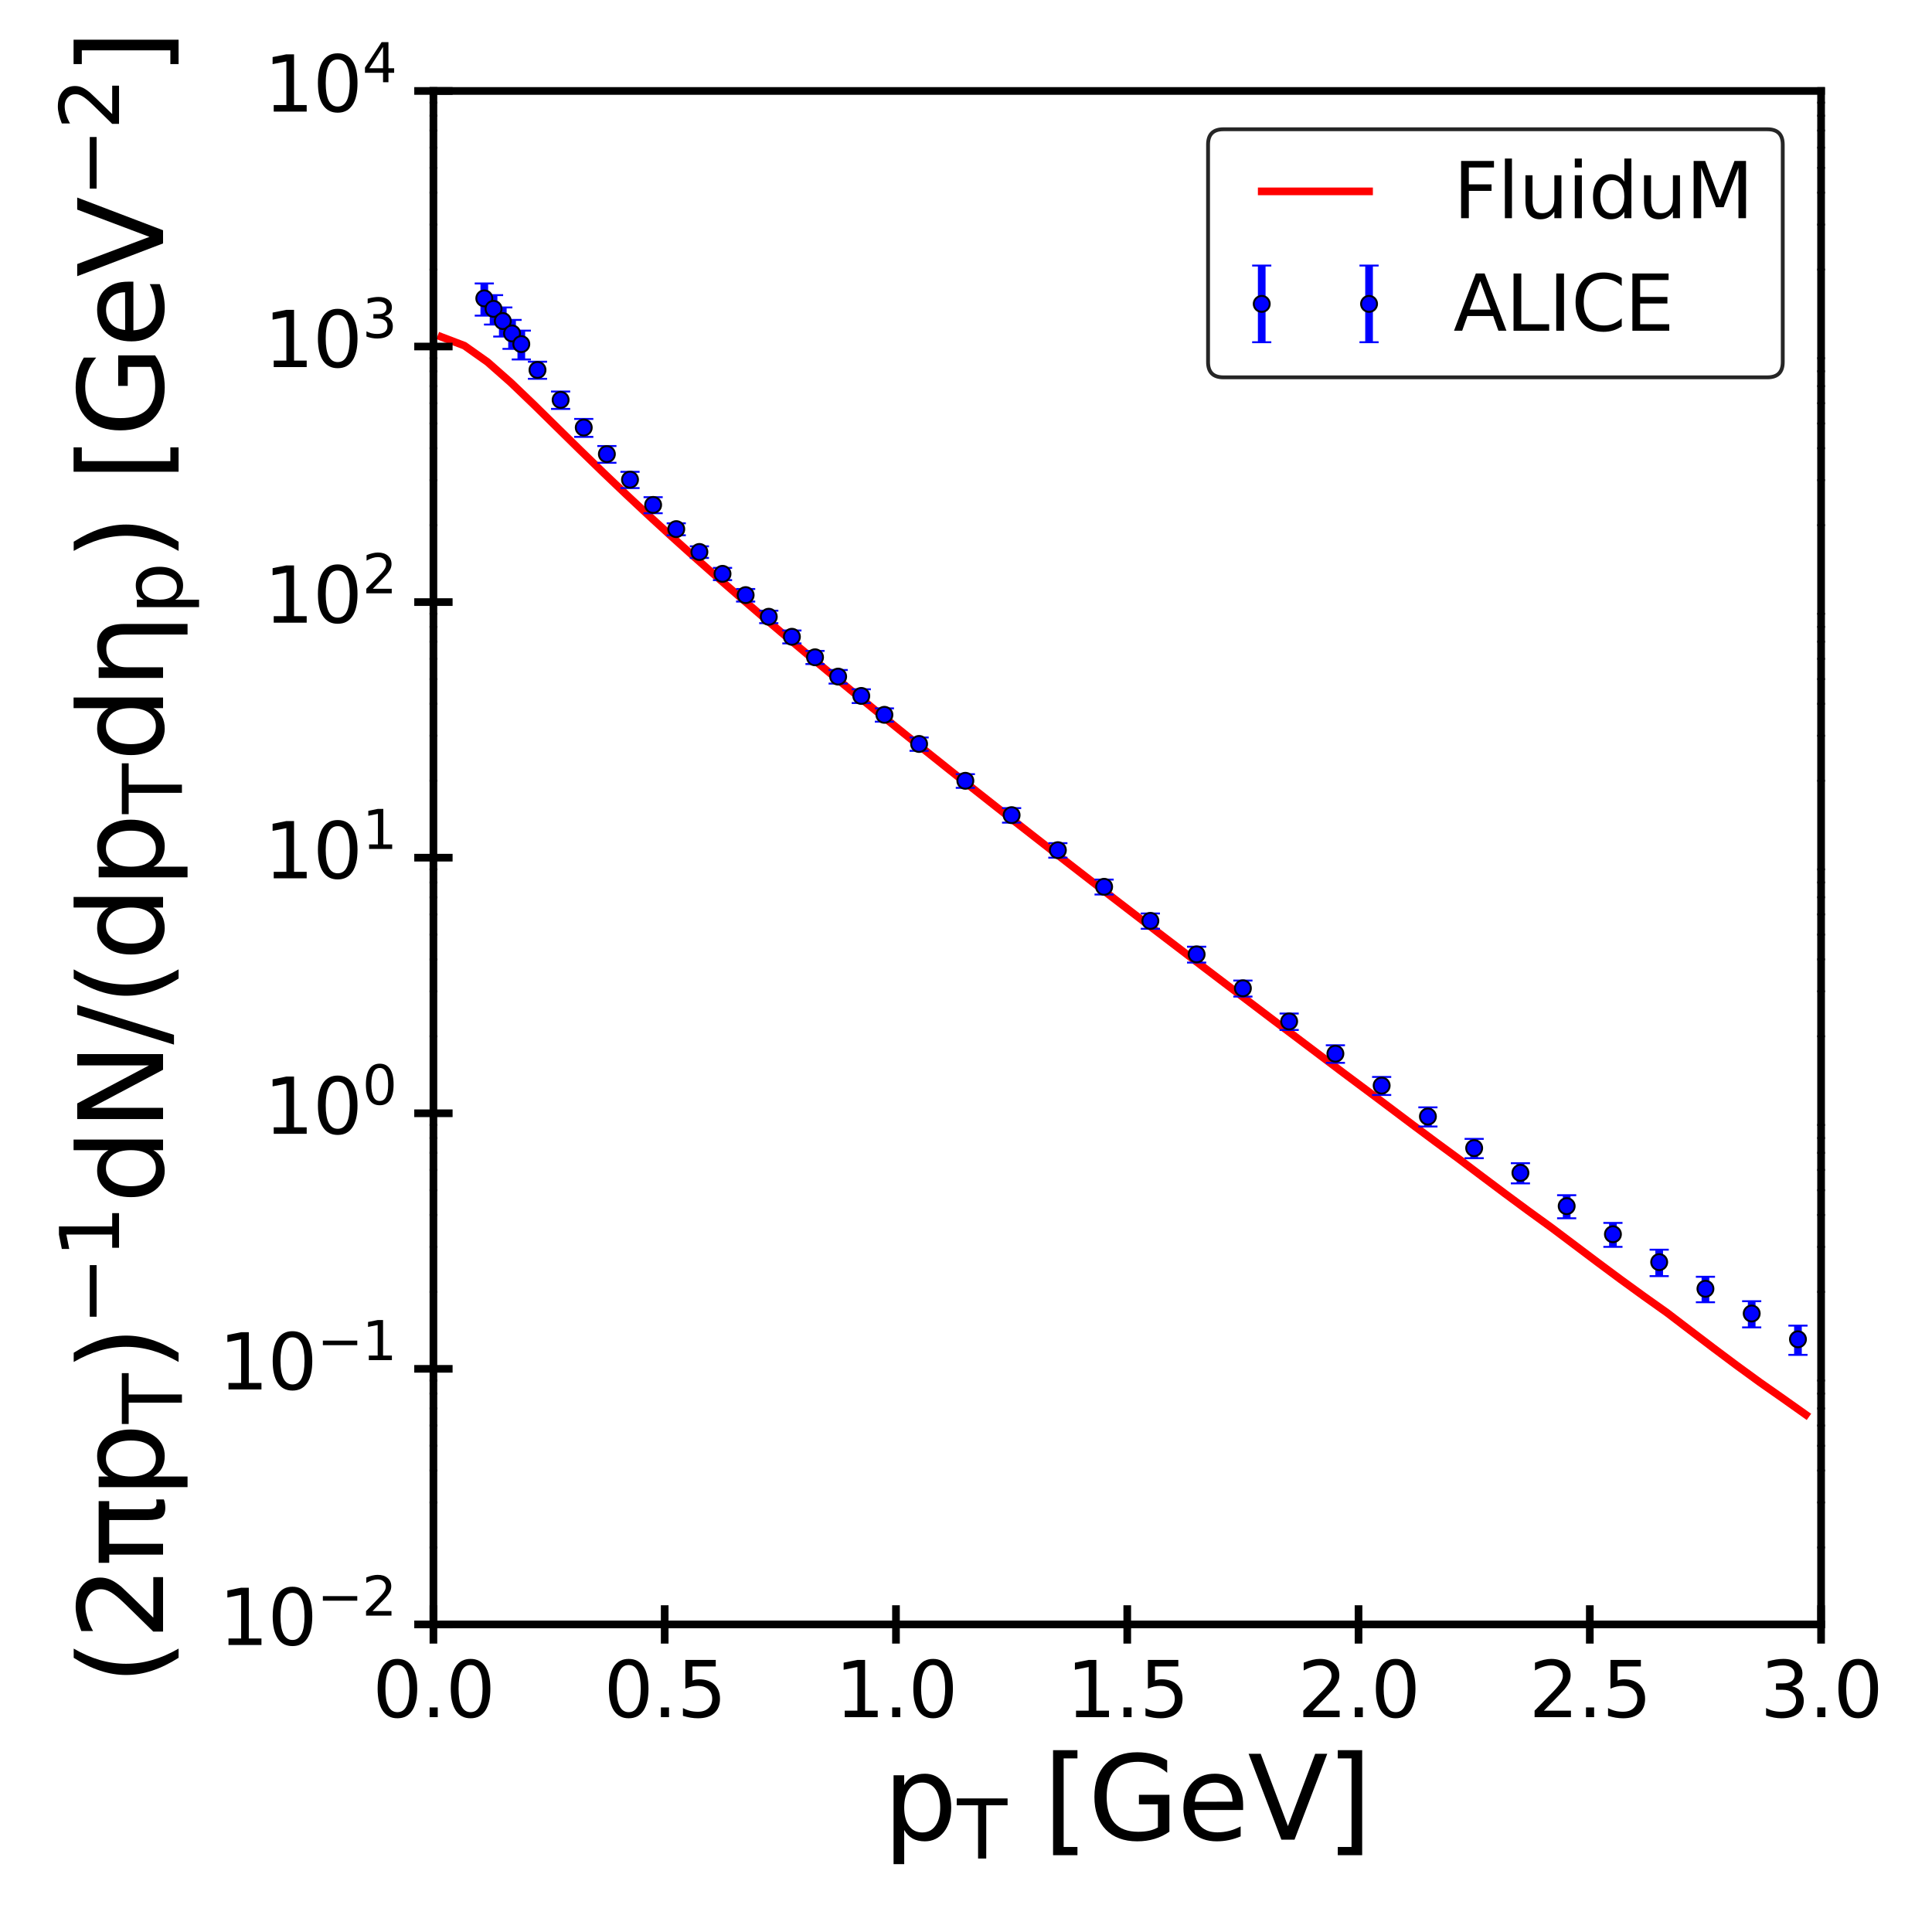 <?xml version="1.0" encoding="utf-8" standalone="no"?>
<!DOCTYPE svg PUBLIC "-//W3C//DTD SVG 1.1//EN"
  "http://www.w3.org/Graphics/SVG/1.1/DTD/svg11.dtd">
<svg xmlns:xlink="http://www.w3.org/1999/xlink" width="504pt" height="504pt" viewBox="0 0 504 504" xmlns="http://www.w3.org/2000/svg" version="1.1">
 <defs>
  <style type="text/css">*{stroke-linejoin: round; stroke-linecap: butt}</style>
 </defs>
 <g id="figure_1">
  <g id="patch_1">
   <path d="M 0 504 
L 504 504 
L 504 0 
L 0 0 
z
" style="fill: #ffffff"/>
  </g>
  <g id="axes_1">
   <g id="patch_2">
    <path d="M 113.066 423.76 
L 475.065 423.76 
L 475.065 23.724 
L 113.066 23.724 
z
" style="fill: #ffffff"/>
   </g>
   <g id="line2d_1">
    <path d="M 115.117 87.88 
L 121.151 90.177 
L 127.184 94.445 
L 133.217 99.764 
L 139.251 105.546 
L 145.284 111.476 
L 151.317 117.405 
L 157.351 123.261 
L 163.384 129.012 
L 169.417 134.651 
L 175.451 140.181 
L 181.484 145.609 
L 187.517 150.946 
L 193.551 156.199 
L 199.584 161.379 
L 205.617 166.493 
L 211.65 171.549 
L 217.684 176.553 
L 223.717 181.511 
L 229.75 186.426 
L 235.784 191.304 
L 241.817 196.149 
L 247.85 200.965 
L 253.884 205.749 
L 259.917 210.51 
L 265.95 215.249 
L 271.984 219.96 
L 278.017 224.661 
L 284.05 229.334 
L 290.084 233.999 
L 296.117 238.635 
L 302.15 243.272 
L 308.184 247.874 
L 314.217 252.488 
L 320.25 257.071 
L 326.283 261.644 
L 332.317 266.221 
L 338.35 270.757 
L 344.383 275.311 
L 350.417 279.86 
L 356.45 284.361 
L 362.483 288.88 
L 368.517 293.421 
L 374.55 297.913 
L 380.583 302.339 
L 386.617 306.892 
L 392.65 311.413 
L 398.683 315.869 
L 404.717 320.239 
L 410.75 324.775 
L 416.783 329.317 
L 422.816 333.796 
L 428.85 338.174 
L 434.883 342.453 
L 440.916 347.059 
L 446.95 351.642 
L 452.983 356.155 
L 459.016 360.548 
L 465.05 364.775 
L 471.083 369.046 
" clip-path="url(#p7620e13960)" style="fill: none; stroke: #ff0000; stroke-width: 2; stroke-linecap: square"/>
   </g>
   <g id="LineCollection_1">
    <path d="M 126.339 82.336 
L 126.339 73.946 
" clip-path="url(#p7620e13960)" style="fill: none; stroke: #0000ff; stroke-width: 2"/>
    <path d="M 128.753 84.663 
L 128.753 76.987 
" clip-path="url(#p7620e13960)" style="fill: none; stroke: #0000ff; stroke-width: 2"/>
    <path d="M 131.166 87.795 
L 131.166 80.202 
" clip-path="url(#p7620e13960)" style="fill: none; stroke: #0000ff; stroke-width: 2"/>
    <path d="M 133.579 91.011 
L 133.579 83.453 
" clip-path="url(#p7620e13960)" style="fill: none; stroke: #0000ff; stroke-width: 2"/>
    <path d="M 135.993 93.771 
L 135.993 86.249 
" clip-path="url(#p7620e13960)" style="fill: none; stroke: #0000ff; stroke-width: 2"/>
    <path d="M 140.216 98.812 
L 140.216 94.363 
" clip-path="url(#p7620e13960)" style="fill: none; stroke: #0000ff; stroke-width: 2"/>
    <path d="M 146.249 106.673 
L 146.249 102.14 
" clip-path="url(#p7620e13960)" style="fill: none; stroke: #0000ff; stroke-width: 2"/>
    <path d="M 152.283 113.972 
L 152.283 109.287 
" clip-path="url(#p7620e13960)" style="fill: none; stroke: #0000ff; stroke-width: 2"/>
    <path d="M 158.316 120.729 
L 158.316 116.355 
" clip-path="url(#p7620e13960)" style="fill: none; stroke: #0000ff; stroke-width: 2"/>
    <path d="M 164.349 127.318 
L 164.349 123.084 
" clip-path="url(#p7620e13960)" style="fill: none; stroke: #0000ff; stroke-width: 2"/>
    <path d="M 170.383 133.886 
L 170.383 129.704 
" clip-path="url(#p7620e13960)" style="fill: none; stroke: #0000ff; stroke-width: 2"/>
    <path d="M 176.416 139.634 
L 176.416 136.511 
" clip-path="url(#p7620e13960)" style="fill: none; stroke: #0000ff; stroke-width: 2"/>
    <path d="M 182.449 145.542 
L 182.449 142.517 
" clip-path="url(#p7620e13960)" style="fill: none; stroke: #0000ff; stroke-width: 2"/>
    <path d="M 188.483 151.335 
L 188.483 148.145 
" clip-path="url(#p7620e13960)" style="fill: none; stroke: #0000ff; stroke-width: 2"/>
    <path d="M 194.516 156.925 
L 194.516 153.659 
" clip-path="url(#p7620e13960)" style="fill: none; stroke: #0000ff; stroke-width: 2"/>
    <path d="M 200.549 162.559 
L 200.549 159.311 
" clip-path="url(#p7620e13960)" style="fill: none; stroke: #0000ff; stroke-width: 2"/>
    <path d="M 206.582 167.847 
L 206.582 164.48 
" clip-path="url(#p7620e13960)" style="fill: none; stroke: #0000ff; stroke-width: 2"/>
    <path d="M 212.616 173.229 
L 212.616 169.807 
" clip-path="url(#p7620e13960)" style="fill: none; stroke: #0000ff; stroke-width: 2"/>
    <path d="M 218.649 178.334 
L 218.649 174.783 
" clip-path="url(#p7620e13960)" style="fill: none; stroke: #0000ff; stroke-width: 2"/>
    <path d="M 224.682 183.392 
L 224.682 179.813 
" clip-path="url(#p7620e13960)" style="fill: none; stroke: #0000ff; stroke-width: 2"/>
    <path d="M 230.716 188.256 
L 230.716 184.798 
" clip-path="url(#p7620e13960)" style="fill: none; stroke: #0000ff; stroke-width: 2"/>
    <path d="M 239.766 195.864 
L 239.766 192.388 
" clip-path="url(#p7620e13960)" style="fill: none; stroke: #0000ff; stroke-width: 2"/>
    <path d="M 251.832 205.525 
L 251.832 201.957 
" clip-path="url(#p7620e13960)" style="fill: none; stroke: #0000ff; stroke-width: 2"/>
    <path d="M 263.899 214.605 
L 263.899 210.81 
" clip-path="url(#p7620e13960)" style="fill: none; stroke: #0000ff; stroke-width: 2"/>
    <path d="M 275.966 223.742 
L 275.966 219.948 
" clip-path="url(#p7620e13960)" style="fill: none; stroke: #0000ff; stroke-width: 2"/>
    <path d="M 288.032 233.351 
L 288.032 229.46 
" clip-path="url(#p7620e13960)" style="fill: none; stroke: #0000ff; stroke-width: 2"/>
    <path d="M 300.099 242.29 
L 300.099 238.303 
" clip-path="url(#p7620e13960)" style="fill: none; stroke: #0000ff; stroke-width: 2"/>
    <path d="M 312.165 251.103 
L 312.165 246.973 
" clip-path="url(#p7620e13960)" style="fill: none; stroke: #0000ff; stroke-width: 2"/>
    <path d="M 324.232 259.977 
L 324.232 255.8 
" clip-path="url(#p7620e13960)" style="fill: none; stroke: #0000ff; stroke-width: 2"/>
    <path d="M 336.299 268.684 
L 336.299 264.397 
" clip-path="url(#p7620e13960)" style="fill: none; stroke: #0000ff; stroke-width: 2"/>
    <path d="M 348.365 277.261 
L 348.365 272.68 
" clip-path="url(#p7620e13960)" style="fill: none; stroke: #0000ff; stroke-width: 2"/>
    <path d="M 360.432 285.647 
L 360.432 280.942 
" clip-path="url(#p7620e13960)" style="fill: none; stroke: #0000ff; stroke-width: 2"/>
    <path d="M 372.499 293.877 
L 372.499 288.873 
" clip-path="url(#p7620e13960)" style="fill: none; stroke: #0000ff; stroke-width: 2"/>
    <path d="M 384.565 302.132 
L 384.565 297.094 
" clip-path="url(#p7620e13960)" style="fill: none; stroke: #0000ff; stroke-width: 2"/>
    <path d="M 396.632 308.716 
L 396.632 303.441 
" clip-path="url(#p7620e13960)" style="fill: none; stroke: #0000ff; stroke-width: 2"/>
    <path d="M 408.699 317.806 
L 408.699 311.794 
" clip-path="url(#p7620e13960)" style="fill: none; stroke: #0000ff; stroke-width: 2"/>
    <path d="M 420.765 325.267 
L 420.765 319.024 
" clip-path="url(#p7620e13960)" style="fill: none; stroke: #0000ff; stroke-width: 2"/>
    <path d="M 432.832 332.907 
L 432.832 326.009 
" clip-path="url(#p7620e13960)" style="fill: none; stroke: #0000ff; stroke-width: 2"/>
    <path d="M 444.898 339.716 
L 444.898 333.071 
" clip-path="url(#p7620e13960)" style="fill: none; stroke: #0000ff; stroke-width: 2"/>
    <path d="M 456.965 346.269 
L 456.965 339.447 
" clip-path="url(#p7620e13960)" style="fill: none; stroke: #0000ff; stroke-width: 2"/>
    <path d="M 469.032 353.446 
L 469.032 345.814 
" clip-path="url(#p7620e13960)" style="fill: none; stroke: #0000ff; stroke-width: 2"/>
   </g>
   <g id="line2d_2">
    <defs>
     <path id="mb8194d1844" d="M 2.5 0 
L -2.5 -0 
" style="stroke: #0000ff; stroke-width: 0.5"/>
    </defs>
    <g clip-path="url(#p7620e13960)">
     <use xlink:href="#mb8194d1844" x="126.339" y="82.336" style="fill: #0000ff; stroke: #0000ff; stroke-width: 0.5"/>
     <use xlink:href="#mb8194d1844" x="128.753" y="84.663" style="fill: #0000ff; stroke: #0000ff; stroke-width: 0.5"/>
     <use xlink:href="#mb8194d1844" x="131.166" y="87.795" style="fill: #0000ff; stroke: #0000ff; stroke-width: 0.5"/>
     <use xlink:href="#mb8194d1844" x="133.579" y="91.011" style="fill: #0000ff; stroke: #0000ff; stroke-width: 0.5"/>
     <use xlink:href="#mb8194d1844" x="135.993" y="93.771" style="fill: #0000ff; stroke: #0000ff; stroke-width: 0.5"/>
     <use xlink:href="#mb8194d1844" x="140.216" y="98.812" style="fill: #0000ff; stroke: #0000ff; stroke-width: 0.5"/>
     <use xlink:href="#mb8194d1844" x="146.249" y="106.673" style="fill: #0000ff; stroke: #0000ff; stroke-width: 0.5"/>
     <use xlink:href="#mb8194d1844" x="152.283" y="113.972" style="fill: #0000ff; stroke: #0000ff; stroke-width: 0.5"/>
     <use xlink:href="#mb8194d1844" x="158.316" y="120.729" style="fill: #0000ff; stroke: #0000ff; stroke-width: 0.5"/>
     <use xlink:href="#mb8194d1844" x="164.349" y="127.318" style="fill: #0000ff; stroke: #0000ff; stroke-width: 0.5"/>
     <use xlink:href="#mb8194d1844" x="170.383" y="133.886" style="fill: #0000ff; stroke: #0000ff; stroke-width: 0.5"/>
     <use xlink:href="#mb8194d1844" x="176.416" y="139.634" style="fill: #0000ff; stroke: #0000ff; stroke-width: 0.5"/>
     <use xlink:href="#mb8194d1844" x="182.449" y="145.542" style="fill: #0000ff; stroke: #0000ff; stroke-width: 0.5"/>
     <use xlink:href="#mb8194d1844" x="188.483" y="151.335" style="fill: #0000ff; stroke: #0000ff; stroke-width: 0.5"/>
     <use xlink:href="#mb8194d1844" x="194.516" y="156.925" style="fill: #0000ff; stroke: #0000ff; stroke-width: 0.5"/>
     <use xlink:href="#mb8194d1844" x="200.549" y="162.559" style="fill: #0000ff; stroke: #0000ff; stroke-width: 0.5"/>
     <use xlink:href="#mb8194d1844" x="206.582" y="167.847" style="fill: #0000ff; stroke: #0000ff; stroke-width: 0.5"/>
     <use xlink:href="#mb8194d1844" x="212.616" y="173.229" style="fill: #0000ff; stroke: #0000ff; stroke-width: 0.5"/>
     <use xlink:href="#mb8194d1844" x="218.649" y="178.334" style="fill: #0000ff; stroke: #0000ff; stroke-width: 0.5"/>
     <use xlink:href="#mb8194d1844" x="224.682" y="183.392" style="fill: #0000ff; stroke: #0000ff; stroke-width: 0.5"/>
     <use xlink:href="#mb8194d1844" x="230.716" y="188.256" style="fill: #0000ff; stroke: #0000ff; stroke-width: 0.5"/>
     <use xlink:href="#mb8194d1844" x="239.766" y="195.864" style="fill: #0000ff; stroke: #0000ff; stroke-width: 0.5"/>
     <use xlink:href="#mb8194d1844" x="251.832" y="205.525" style="fill: #0000ff; stroke: #0000ff; stroke-width: 0.5"/>
     <use xlink:href="#mb8194d1844" x="263.899" y="214.605" style="fill: #0000ff; stroke: #0000ff; stroke-width: 0.5"/>
     <use xlink:href="#mb8194d1844" x="275.966" y="223.742" style="fill: #0000ff; stroke: #0000ff; stroke-width: 0.5"/>
     <use xlink:href="#mb8194d1844" x="288.032" y="233.351" style="fill: #0000ff; stroke: #0000ff; stroke-width: 0.5"/>
     <use xlink:href="#mb8194d1844" x="300.099" y="242.29" style="fill: #0000ff; stroke: #0000ff; stroke-width: 0.5"/>
     <use xlink:href="#mb8194d1844" x="312.165" y="251.103" style="fill: #0000ff; stroke: #0000ff; stroke-width: 0.5"/>
     <use xlink:href="#mb8194d1844" x="324.232" y="259.977" style="fill: #0000ff; stroke: #0000ff; stroke-width: 0.5"/>
     <use xlink:href="#mb8194d1844" x="336.299" y="268.684" style="fill: #0000ff; stroke: #0000ff; stroke-width: 0.5"/>
     <use xlink:href="#mb8194d1844" x="348.365" y="277.261" style="fill: #0000ff; stroke: #0000ff; stroke-width: 0.5"/>
     <use xlink:href="#mb8194d1844" x="360.432" y="285.647" style="fill: #0000ff; stroke: #0000ff; stroke-width: 0.5"/>
     <use xlink:href="#mb8194d1844" x="372.499" y="293.877" style="fill: #0000ff; stroke: #0000ff; stroke-width: 0.5"/>
     <use xlink:href="#mb8194d1844" x="384.565" y="302.132" style="fill: #0000ff; stroke: #0000ff; stroke-width: 0.5"/>
     <use xlink:href="#mb8194d1844" x="396.632" y="308.716" style="fill: #0000ff; stroke: #0000ff; stroke-width: 0.5"/>
     <use xlink:href="#mb8194d1844" x="408.699" y="317.806" style="fill: #0000ff; stroke: #0000ff; stroke-width: 0.5"/>
     <use xlink:href="#mb8194d1844" x="420.765" y="325.267" style="fill: #0000ff; stroke: #0000ff; stroke-width: 0.5"/>
     <use xlink:href="#mb8194d1844" x="432.832" y="332.907" style="fill: #0000ff; stroke: #0000ff; stroke-width: 0.5"/>
     <use xlink:href="#mb8194d1844" x="444.898" y="339.716" style="fill: #0000ff; stroke: #0000ff; stroke-width: 0.5"/>
     <use xlink:href="#mb8194d1844" x="456.965" y="346.269" style="fill: #0000ff; stroke: #0000ff; stroke-width: 0.5"/>
     <use xlink:href="#mb8194d1844" x="469.032" y="353.446" style="fill: #0000ff; stroke: #0000ff; stroke-width: 0.5"/>
    </g>
   </g>
   <g id="line2d_3">
    <g clip-path="url(#p7620e13960)">
     <use xlink:href="#mb8194d1844" x="126.339" y="73.946" style="fill: #0000ff; stroke: #0000ff; stroke-width: 0.5"/>
     <use xlink:href="#mb8194d1844" x="128.753" y="76.987" style="fill: #0000ff; stroke: #0000ff; stroke-width: 0.5"/>
     <use xlink:href="#mb8194d1844" x="131.166" y="80.202" style="fill: #0000ff; stroke: #0000ff; stroke-width: 0.5"/>
     <use xlink:href="#mb8194d1844" x="133.579" y="83.453" style="fill: #0000ff; stroke: #0000ff; stroke-width: 0.5"/>
     <use xlink:href="#mb8194d1844" x="135.993" y="86.249" style="fill: #0000ff; stroke: #0000ff; stroke-width: 0.5"/>
     <use xlink:href="#mb8194d1844" x="140.216" y="94.363" style="fill: #0000ff; stroke: #0000ff; stroke-width: 0.5"/>
     <use xlink:href="#mb8194d1844" x="146.249" y="102.14" style="fill: #0000ff; stroke: #0000ff; stroke-width: 0.5"/>
     <use xlink:href="#mb8194d1844" x="152.283" y="109.287" style="fill: #0000ff; stroke: #0000ff; stroke-width: 0.5"/>
     <use xlink:href="#mb8194d1844" x="158.316" y="116.355" style="fill: #0000ff; stroke: #0000ff; stroke-width: 0.5"/>
     <use xlink:href="#mb8194d1844" x="164.349" y="123.084" style="fill: #0000ff; stroke: #0000ff; stroke-width: 0.5"/>
     <use xlink:href="#mb8194d1844" x="170.383" y="129.704" style="fill: #0000ff; stroke: #0000ff; stroke-width: 0.5"/>
     <use xlink:href="#mb8194d1844" x="176.416" y="136.511" style="fill: #0000ff; stroke: #0000ff; stroke-width: 0.5"/>
     <use xlink:href="#mb8194d1844" x="182.449" y="142.517" style="fill: #0000ff; stroke: #0000ff; stroke-width: 0.5"/>
     <use xlink:href="#mb8194d1844" x="188.483" y="148.145" style="fill: #0000ff; stroke: #0000ff; stroke-width: 0.5"/>
     <use xlink:href="#mb8194d1844" x="194.516" y="153.659" style="fill: #0000ff; stroke: #0000ff; stroke-width: 0.5"/>
     <use xlink:href="#mb8194d1844" x="200.549" y="159.311" style="fill: #0000ff; stroke: #0000ff; stroke-width: 0.5"/>
     <use xlink:href="#mb8194d1844" x="206.582" y="164.48" style="fill: #0000ff; stroke: #0000ff; stroke-width: 0.5"/>
     <use xlink:href="#mb8194d1844" x="212.616" y="169.807" style="fill: #0000ff; stroke: #0000ff; stroke-width: 0.5"/>
     <use xlink:href="#mb8194d1844" x="218.649" y="174.783" style="fill: #0000ff; stroke: #0000ff; stroke-width: 0.5"/>
     <use xlink:href="#mb8194d1844" x="224.682" y="179.813" style="fill: #0000ff; stroke: #0000ff; stroke-width: 0.5"/>
     <use xlink:href="#mb8194d1844" x="230.716" y="184.798" style="fill: #0000ff; stroke: #0000ff; stroke-width: 0.5"/>
     <use xlink:href="#mb8194d1844" x="239.766" y="192.388" style="fill: #0000ff; stroke: #0000ff; stroke-width: 0.5"/>
     <use xlink:href="#mb8194d1844" x="251.832" y="201.957" style="fill: #0000ff; stroke: #0000ff; stroke-width: 0.5"/>
     <use xlink:href="#mb8194d1844" x="263.899" y="210.81" style="fill: #0000ff; stroke: #0000ff; stroke-width: 0.5"/>
     <use xlink:href="#mb8194d1844" x="275.966" y="219.948" style="fill: #0000ff; stroke: #0000ff; stroke-width: 0.5"/>
     <use xlink:href="#mb8194d1844" x="288.032" y="229.46" style="fill: #0000ff; stroke: #0000ff; stroke-width: 0.5"/>
     <use xlink:href="#mb8194d1844" x="300.099" y="238.303" style="fill: #0000ff; stroke: #0000ff; stroke-width: 0.5"/>
     <use xlink:href="#mb8194d1844" x="312.165" y="246.973" style="fill: #0000ff; stroke: #0000ff; stroke-width: 0.5"/>
     <use xlink:href="#mb8194d1844" x="324.232" y="255.8" style="fill: #0000ff; stroke: #0000ff; stroke-width: 0.5"/>
     <use xlink:href="#mb8194d1844" x="336.299" y="264.397" style="fill: #0000ff; stroke: #0000ff; stroke-width: 0.5"/>
     <use xlink:href="#mb8194d1844" x="348.365" y="272.68" style="fill: #0000ff; stroke: #0000ff; stroke-width: 0.5"/>
     <use xlink:href="#mb8194d1844" x="360.432" y="280.942" style="fill: #0000ff; stroke: #0000ff; stroke-width: 0.5"/>
     <use xlink:href="#mb8194d1844" x="372.499" y="288.873" style="fill: #0000ff; stroke: #0000ff; stroke-width: 0.5"/>
     <use xlink:href="#mb8194d1844" x="384.565" y="297.094" style="fill: #0000ff; stroke: #0000ff; stroke-width: 0.5"/>
     <use xlink:href="#mb8194d1844" x="396.632" y="303.441" style="fill: #0000ff; stroke: #0000ff; stroke-width: 0.5"/>
     <use xlink:href="#mb8194d1844" x="408.699" y="311.794" style="fill: #0000ff; stroke: #0000ff; stroke-width: 0.5"/>
     <use xlink:href="#mb8194d1844" x="420.765" y="319.024" style="fill: #0000ff; stroke: #0000ff; stroke-width: 0.5"/>
     <use xlink:href="#mb8194d1844" x="432.832" y="326.009" style="fill: #0000ff; stroke: #0000ff; stroke-width: 0.5"/>
     <use xlink:href="#mb8194d1844" x="444.898" y="333.071" style="fill: #0000ff; stroke: #0000ff; stroke-width: 0.5"/>
     <use xlink:href="#mb8194d1844" x="456.965" y="339.447" style="fill: #0000ff; stroke: #0000ff; stroke-width: 0.5"/>
     <use xlink:href="#mb8194d1844" x="469.032" y="345.814" style="fill: #0000ff; stroke: #0000ff; stroke-width: 0.5"/>
    </g>
   </g>
   <g id="line2d_4">
    <defs>
     <path id="mada386cf59" d="M 0 2.083 
C 0.553 2.083 1.082 1.864 1.473 1.473 
C 1.864 1.082 2.083 0.553 2.083 0 
C 2.083 -0.553 1.864 -1.082 1.473 -1.473 
C 1.082 -1.864 0.553 -2.083 0 -2.083 
C -0.553 -2.083 -1.082 -1.864 -1.473 -1.473 
C -1.864 -1.082 -2.083 -0.553 -2.083 0 
C -2.083 0.553 -1.864 1.082 -1.473 1.473 
C -1.082 1.864 -0.553 2.083 0 2.083 
z
" style="stroke: #000000; stroke-width: 0.5"/>
    </defs>
    <g clip-path="url(#p7620e13960)">
     <use xlink:href="#mada386cf59" x="126.339" y="77.838" style="fill: #0000ff; stroke: #000000; stroke-width: 0.5"/>
     <use xlink:href="#mada386cf59" x="128.753" y="80.571" style="fill: #0000ff; stroke: #000000; stroke-width: 0.5"/>
     <use xlink:href="#mada386cf59" x="131.166" y="83.751" style="fill: #0000ff; stroke: #000000; stroke-width: 0.5"/>
     <use xlink:href="#mada386cf59" x="133.579" y="86.986" style="fill: #0000ff; stroke: #000000; stroke-width: 0.5"/>
     <use xlink:href="#mada386cf59" x="135.993" y="89.767" style="fill: #0000ff; stroke: #000000; stroke-width: 0.5"/>
     <use xlink:href="#mada386cf59" x="140.216" y="96.502" style="fill: #0000ff; stroke: #000000; stroke-width: 0.5"/>
     <use xlink:href="#mada386cf59" x="146.249" y="104.318" style="fill: #0000ff; stroke: #000000; stroke-width: 0.5"/>
     <use xlink:href="#mada386cf59" x="152.283" y="111.535" style="fill: #0000ff; stroke: #000000; stroke-width: 0.5"/>
     <use xlink:href="#mada386cf59" x="158.316" y="118.459" style="fill: #0000ff; stroke: #000000; stroke-width: 0.5"/>
     <use xlink:href="#mada386cf59" x="164.349" y="125.124" style="fill: #0000ff; stroke: #000000; stroke-width: 0.5"/>
     <use xlink:href="#mada386cf59" x="170.383" y="131.72" style="fill: #0000ff; stroke: #000000; stroke-width: 0.5"/>
     <use xlink:href="#mada386cf59" x="176.416" y="138.03" style="fill: #0000ff; stroke: #000000; stroke-width: 0.5"/>
     <use xlink:href="#mada386cf59" x="182.449" y="143.99" style="fill: #0000ff; stroke: #000000; stroke-width: 0.5"/>
     <use xlink:href="#mada386cf59" x="188.483" y="149.696" style="fill: #0000ff; stroke: #000000; stroke-width: 0.5"/>
     <use xlink:href="#mada386cf59" x="194.516" y="155.246" style="fill: #0000ff; stroke: #000000; stroke-width: 0.5"/>
     <use xlink:href="#mada386cf59" x="200.549" y="160.89" style="fill: #0000ff; stroke: #000000; stroke-width: 0.5"/>
     <use xlink:href="#mada386cf59" x="206.582" y="166.115" style="fill: #0000ff; stroke: #000000; stroke-width: 0.5"/>
     <use xlink:href="#mada386cf59" x="212.616" y="171.468" style="fill: #0000ff; stroke: #000000; stroke-width: 0.5"/>
     <use xlink:href="#mada386cf59" x="218.649" y="176.504" style="fill: #0000ff; stroke: #000000; stroke-width: 0.5"/>
     <use xlink:href="#mada386cf59" x="224.682" y="181.547" style="fill: #0000ff; stroke: #000000; stroke-width: 0.5"/>
     <use xlink:href="#mada386cf59" x="230.716" y="186.475" style="fill: #0000ff; stroke: #000000; stroke-width: 0.5"/>
     <use xlink:href="#mada386cf59" x="239.766" y="194.074" style="fill: #0000ff; stroke: #000000; stroke-width: 0.5"/>
     <use xlink:href="#mada386cf59" x="251.832" y="203.686" style="fill: #0000ff; stroke: #000000; stroke-width: 0.5"/>
     <use xlink:href="#mada386cf59" x="263.899" y="212.646" style="fill: #0000ff; stroke: #000000; stroke-width: 0.5"/>
     <use xlink:href="#mada386cf59" x="275.966" y="221.783" style="fill: #0000ff; stroke: #000000; stroke-width: 0.5"/>
     <use xlink:href="#mada386cf59" x="288.032" y="231.34" style="fill: #0000ff; stroke: #000000; stroke-width: 0.5"/>
     <use xlink:href="#mada386cf59" x="300.099" y="240.228" style="fill: #0000ff; stroke: #000000; stroke-width: 0.5"/>
     <use xlink:href="#mada386cf59" x="312.165" y="248.965" style="fill: #0000ff; stroke: #000000; stroke-width: 0.5"/>
     <use xlink:href="#mada386cf59" x="324.232" y="257.813" style="fill: #0000ff; stroke: #000000; stroke-width: 0.5"/>
     <use xlink:href="#mada386cf59" x="336.299" y="266.461" style="fill: #0000ff; stroke: #000000; stroke-width: 0.5"/>
     <use xlink:href="#mada386cf59" x="348.365" y="274.88" style="fill: #0000ff; stroke: #000000; stroke-width: 0.5"/>
     <use xlink:href="#mada386cf59" x="360.432" y="283.199" style="fill: #0000ff; stroke: #000000; stroke-width: 0.5"/>
     <use xlink:href="#mada386cf59" x="372.499" y="291.267" style="fill: #0000ff; stroke: #000000; stroke-width: 0.5"/>
     <use xlink:href="#mada386cf59" x="384.565" y="299.504" style="fill: #0000ff; stroke: #000000; stroke-width: 0.5"/>
     <use xlink:href="#mada386cf59" x="396.632" y="305.959" style="fill: #0000ff; stroke: #000000; stroke-width: 0.5"/>
     <use xlink:href="#mada386cf59" x="408.699" y="314.644" style="fill: #0000ff; stroke: #000000; stroke-width: 0.5"/>
     <use xlink:href="#mada386cf59" x="420.765" y="321.978" style="fill: #0000ff; stroke: #000000; stroke-width: 0.5"/>
     <use xlink:href="#mada386cf59" x="432.832" y="329.253" style="fill: #0000ff; stroke: #000000; stroke-width: 0.5"/>
     <use xlink:href="#mada386cf59" x="444.898" y="336.203" style="fill: #0000ff; stroke: #000000; stroke-width: 0.5"/>
     <use xlink:href="#mada386cf59" x="456.965" y="342.657" style="fill: #0000ff; stroke: #000000; stroke-width: 0.5"/>
     <use xlink:href="#mada386cf59" x="469.032" y="349.379" style="fill: #0000ff; stroke: #000000; stroke-width: 0.5"/>
    </g>
   </g>
   <g id="patch_3">
    <path d="M 113.066 423.76 
L 113.066 23.724 
" style="fill: none; stroke: #000000; stroke-width: 2; stroke-linejoin: miter; stroke-linecap: square"/>
   </g>
   <g id="patch_4">
    <path d="M 475.065 423.76 
L 475.065 23.724 
" style="fill: none; stroke: #000000; stroke-width: 2; stroke-linejoin: miter; stroke-linecap: square"/>
   </g>
   <g id="patch_5">
    <path d="M 113.066 423.76 
L 475.065 423.76 
" style="fill: none; stroke: #000000; stroke-width: 2; stroke-linejoin: miter; stroke-linecap: square"/>
   </g>
   <g id="patch_6">
    <path d="M 113.066 23.724 
L 475.065 23.724 
" style="fill: none; stroke: #000000; stroke-width: 2; stroke-linejoin: miter; stroke-linecap: square"/>
   </g>
   <g id="matplotlib.axis_1">
    <g id="xtick_1">
     <g id="line2d_5">
      <defs>
       <path id="mcc34dacd80" d="M 0 5 
L 0 -5 
" style="stroke: #000000; stroke-width: 2"/>
      </defs>
      <g>
       <use xlink:href="#mcc34dacd80" x="113.066" y="423.76" style="stroke: #000000; stroke-width: 2"/>
      </g>
     </g>
     <g id="text_1">
      <!-- 0.0 -->
      <g transform="translate(97.163 447.957) scale(0.2 -0.2)">
       <defs>
        <path id="DejaVuSans-30" d="M 2034 4250 
Q 1547 4250 1301 3770 
Q 1056 3291 1056 2328 
Q 1056 1369 1301 889 
Q 1547 409 2034 409 
Q 2525 409 2770 889 
Q 3016 1369 3016 2328 
Q 3016 3291 2770 3770 
Q 2525 4250 2034 4250 
z
M 2034 4750 
Q 2819 4750 3233 4129 
Q 3647 3509 3647 2328 
Q 3647 1150 3233 529 
Q 2819 -91 2034 -91 
Q 1250 -91 836 529 
Q 422 1150 422 2328 
Q 422 3509 836 4129 
Q 1250 4750 2034 4750 
z
" transform="scale(0.016)"/>
        <path id="DejaVuSans-2e" d="M 684 794 
L 1344 794 
L 1344 0 
L 684 0 
L 684 794 
z
" transform="scale(0.016)"/>
       </defs>
       <use xlink:href="#DejaVuSans-30"/>
       <use xlink:href="#DejaVuSans-2e" x="63.623"/>
       <use xlink:href="#DejaVuSans-30" x="95.41"/>
      </g>
     </g>
    </g>
    <g id="xtick_2">
     <g id="line2d_6">
      <g>
       <use xlink:href="#mcc34dacd80" x="173.399" y="423.76" style="stroke: #000000; stroke-width: 2"/>
      </g>
     </g>
     <g id="text_2">
      <!-- 0.5 -->
      <g transform="translate(157.496 447.957) scale(0.2 -0.2)">
       <defs>
        <path id="DejaVuSans-35" d="M 691 4666 
L 3169 4666 
L 3169 4134 
L 1269 4134 
L 1269 2991 
Q 1406 3038 1543 3061 
Q 1681 3084 1819 3084 
Q 2600 3084 3056 2656 
Q 3513 2228 3513 1497 
Q 3513 744 3044 326 
Q 2575 -91 1722 -91 
Q 1428 -91 1123 -41 
Q 819 9 494 109 
L 494 744 
Q 775 591 1075 516 
Q 1375 441 1709 441 
Q 2250 441 2565 725 
Q 2881 1009 2881 1497 
Q 2881 1984 2565 2268 
Q 2250 2553 1709 2553 
Q 1456 2553 1204 2497 
Q 953 2441 691 2322 
L 691 4666 
z
" transform="scale(0.016)"/>
       </defs>
       <use xlink:href="#DejaVuSans-30"/>
       <use xlink:href="#DejaVuSans-2e" x="63.623"/>
       <use xlink:href="#DejaVuSans-35" x="95.41"/>
      </g>
     </g>
    </g>
    <g id="xtick_3">
     <g id="line2d_7">
      <g>
       <use xlink:href="#mcc34dacd80" x="233.732" y="423.76" style="stroke: #000000; stroke-width: 2"/>
      </g>
     </g>
     <g id="text_3">
      <!-- 1.0 -->
      <g transform="translate(217.829 447.957) scale(0.2 -0.2)">
       <defs>
        <path id="DejaVuSans-31" d="M 794 531 
L 1825 531 
L 1825 4091 
L 703 3866 
L 703 4441 
L 1819 4666 
L 2450 4666 
L 2450 531 
L 3481 531 
L 3481 0 
L 794 0 
L 794 531 
z
" transform="scale(0.016)"/>
       </defs>
       <use xlink:href="#DejaVuSans-31"/>
       <use xlink:href="#DejaVuSans-2e" x="63.623"/>
       <use xlink:href="#DejaVuSans-30" x="95.41"/>
      </g>
     </g>
    </g>
    <g id="xtick_4">
     <g id="line2d_8">
      <g>
       <use xlink:href="#mcc34dacd80" x="294.066" y="423.76" style="stroke: #000000; stroke-width: 2"/>
      </g>
     </g>
     <g id="text_4">
      <!-- 1.5 -->
      <g transform="translate(278.162 447.957) scale(0.2 -0.2)">
       <use xlink:href="#DejaVuSans-31"/>
       <use xlink:href="#DejaVuSans-2e" x="63.623"/>
       <use xlink:href="#DejaVuSans-35" x="95.41"/>
      </g>
     </g>
    </g>
    <g id="xtick_5">
     <g id="line2d_9">
      <g>
       <use xlink:href="#mcc34dacd80" x="354.399" y="423.76" style="stroke: #000000; stroke-width: 2"/>
      </g>
     </g>
     <g id="text_5">
      <!-- 2.0 -->
      <g transform="translate(338.496 447.957) scale(0.2 -0.2)">
       <defs>
        <path id="DejaVuSans-32" d="M 1228 531 
L 3431 531 
L 3431 0 
L 469 0 
L 469 531 
Q 828 903 1448 1529 
Q 2069 2156 2228 2338 
Q 2531 2678 2651 2914 
Q 2772 3150 2772 3378 
Q 2772 3750 2511 3984 
Q 2250 4219 1831 4219 
Q 1534 4219 1204 4116 
Q 875 4013 500 3803 
L 500 4441 
Q 881 4594 1212 4672 
Q 1544 4750 1819 4750 
Q 2544 4750 2975 4387 
Q 3406 4025 3406 3419 
Q 3406 3131 3298 2873 
Q 3191 2616 2906 2266 
Q 2828 2175 2409 1742 
Q 1991 1309 1228 531 
z
" transform="scale(0.016)"/>
       </defs>
       <use xlink:href="#DejaVuSans-32"/>
       <use xlink:href="#DejaVuSans-2e" x="63.623"/>
       <use xlink:href="#DejaVuSans-30" x="95.41"/>
      </g>
     </g>
    </g>
    <g id="xtick_6">
     <g id="line2d_10">
      <g>
       <use xlink:href="#mcc34dacd80" x="414.732" y="423.76" style="stroke: #000000; stroke-width: 2"/>
      </g>
     </g>
     <g id="text_6">
      <!-- 2.5 -->
      <g transform="translate(398.829 447.957) scale(0.2 -0.2)">
       <use xlink:href="#DejaVuSans-32"/>
       <use xlink:href="#DejaVuSans-2e" x="63.623"/>
       <use xlink:href="#DejaVuSans-35" x="95.41"/>
      </g>
     </g>
    </g>
    <g id="xtick_7">
     <g id="line2d_11">
      <g>
       <use xlink:href="#mcc34dacd80" x="475.065" y="423.76" style="stroke: #000000; stroke-width: 2"/>
      </g>
     </g>
     <g id="text_7">
      <!-- 3.0 -->
      <g transform="translate(459.162 447.957) scale(0.2 -0.2)">
       <defs>
        <path id="DejaVuSans-33" d="M 2597 2516 
Q 3050 2419 3304 2112 
Q 3559 1806 3559 1356 
Q 3559 666 3084 287 
Q 2609 -91 1734 -91 
Q 1441 -91 1130 -33 
Q 819 25 488 141 
L 488 750 
Q 750 597 1062 519 
Q 1375 441 1716 441 
Q 2309 441 2620 675 
Q 2931 909 2931 1356 
Q 2931 1769 2642 2001 
Q 2353 2234 1838 2234 
L 1294 2234 
L 1294 2753 
L 1863 2753 
Q 2328 2753 2575 2939 
Q 2822 3125 2822 3475 
Q 2822 3834 2567 4026 
Q 2313 4219 1838 4219 
Q 1578 4219 1281 4162 
Q 984 4106 628 3988 
L 628 4550 
Q 988 4650 1302 4700 
Q 1616 4750 1894 4750 
Q 2613 4750 3031 4423 
Q 3450 4097 3450 3541 
Q 3450 3153 3228 2886 
Q 3006 2619 2597 2516 
z
" transform="scale(0.016)"/>
       </defs>
       <use xlink:href="#DejaVuSans-33"/>
       <use xlink:href="#DejaVuSans-2e" x="63.623"/>
       <use xlink:href="#DejaVuSans-30" x="95.41"/>
      </g>
     </g>
    </g>
    <g id="text_8">
     <!-- $p_T\ [GeV]$ -->
     <g transform="translate(230.316 479.916) scale(0.3 -0.3)">
      <defs>
       <path id="DejaVuSans-70" d="M 1159 525 
L 1159 -1331 
L 581 -1331 
L 581 3500 
L 1159 3500 
L 1159 2969 
Q 1341 3281 1617 3432 
Q 1894 3584 2278 3584 
Q 2916 3584 3314 3078 
Q 3713 2572 3713 1747 
Q 3713 922 3314 415 
Q 2916 -91 2278 -91 
Q 1894 -91 1617 61 
Q 1341 213 1159 525 
z
M 3116 1747 
Q 3116 2381 2855 2742 
Q 2594 3103 2138 3103 
Q 1681 3103 1420 2742 
Q 1159 2381 1159 1747 
Q 1159 1113 1420 752 
Q 1681 391 2138 391 
Q 2594 391 2855 752 
Q 3116 1113 3116 1747 
z
" transform="scale(0.016)"/>
       <path id="DejaVuSans-54" d="M -19 4666 
L 3928 4666 
L 3928 4134 
L 2272 4134 
L 2272 0 
L 1638 0 
L 1638 4134 
L -19 4134 
L -19 4666 
z
" transform="scale(0.016)"/>
       <path id="DejaVuSans-5b" d="M 550 4863 
L 1875 4863 
L 1875 4416 
L 1125 4416 
L 1125 -397 
L 1875 -397 
L 1875 -844 
L 550 -844 
L 550 4863 
z
" transform="scale(0.016)"/>
       <path id="DejaVuSans-47" d="M 3809 666 
L 3809 1919 
L 2778 1919 
L 2778 2438 
L 4434 2438 
L 4434 434 
Q 4069 175 3628 42 
Q 3188 -91 2688 -91 
Q 1594 -91 976 548 
Q 359 1188 359 2328 
Q 359 3472 976 4111 
Q 1594 4750 2688 4750 
Q 3144 4750 3555 4637 
Q 3966 4525 4313 4306 
L 4313 3634 
Q 3963 3931 3569 4081 
Q 3175 4231 2741 4231 
Q 1884 4231 1454 3753 
Q 1025 3275 1025 2328 
Q 1025 1384 1454 906 
Q 1884 428 2741 428 
Q 3075 428 3337 486 
Q 3600 544 3809 666 
z
" transform="scale(0.016)"/>
       <path id="DejaVuSans-65" d="M 3597 1894 
L 3597 1613 
L 953 1613 
Q 991 1019 1311 708 
Q 1631 397 2203 397 
Q 2534 397 2845 478 
Q 3156 559 3463 722 
L 3463 178 
Q 3153 47 2828 -22 
Q 2503 -91 2169 -91 
Q 1331 -91 842 396 
Q 353 884 353 1716 
Q 353 2575 817 3079 
Q 1281 3584 2069 3584 
Q 2775 3584 3186 3129 
Q 3597 2675 3597 1894 
z
M 3022 2063 
Q 3016 2534 2758 2815 
Q 2500 3097 2075 3097 
Q 1594 3097 1305 2825 
Q 1016 2553 972 2059 
L 3022 2063 
z
" transform="scale(0.016)"/>
       <path id="DejaVuSans-56" d="M 1831 0 
L 50 4666 
L 709 4666 
L 2188 738 
L 3669 4666 
L 4325 4666 
L 2547 0 
L 1831 0 
z
" transform="scale(0.016)"/>
       <path id="DejaVuSans-5d" d="M 1947 4863 
L 1947 -844 
L 622 -844 
L 622 -397 
L 1369 -397 
L 1369 4416 
L 622 4416 
L 622 4863 
L 1947 4863 
z
" transform="scale(0.016)"/>
      </defs>
      <use xlink:href="#DejaVuSans-70" transform="translate(0 0.016)"/>
      <use xlink:href="#DejaVuSans-54" transform="translate(64.434 -16.391) scale(0.7)"/>
      <use xlink:href="#DejaVuSans-5b" transform="translate(139.191 0.016)"/>
      <use xlink:href="#DejaVuSans-47" transform="translate(178.204 0.016)"/>
      <use xlink:href="#DejaVuSans-65" transform="translate(255.695 0.016)"/>
      <use xlink:href="#DejaVuSans-56" transform="translate(317.218 0.016)"/>
      <use xlink:href="#DejaVuSans-5d" transform="translate(385.626 0.016)"/>
     </g>
    </g>
   </g>
   <g id="matplotlib.axis_2">
    <g id="ytick_1">
     <g id="line2d_12">
      <defs>
       <path id="mf5950183b7" d="M 5 0 
L -5 -0 
" style="stroke: #000000; stroke-width: 2"/>
      </defs>
      <g>
       <use xlink:href="#mf5950183b7" x="113.066" y="423.76" style="stroke: #000000; stroke-width: 2"/>
      </g>
     </g>
     <g id="text_9">
      <!-- $\mathdefault{10^{-2}}$ -->
      <g transform="translate(57.066 429.279) scale(0.2 -0.2)">
       <defs>
        <path id="DejaVuSans-2212" d="M 678 2272 
L 4684 2272 
L 4684 1741 
L 678 1741 
L 678 2272 
z
" transform="scale(0.016)"/>
       </defs>
       <use xlink:href="#DejaVuSans-31" transform="translate(0 0.766)"/>
       <use xlink:href="#DejaVuSans-30" transform="translate(63.623 0.766)"/>
       <use xlink:href="#DejaVuSans-2212" transform="translate(128.203 39.047) scale(0.7)"/>
       <use xlink:href="#DejaVuSans-32" transform="translate(186.855 39.047) scale(0.7)"/>
      </g>
     </g>
    </g>
    <g id="ytick_2">
     <g id="line2d_13">
      <g>
       <use xlink:href="#mf5950183b7" x="113.066" y="357.087" style="stroke: #000000; stroke-width: 2"/>
      </g>
     </g>
     <g id="text_10">
      <!-- $\mathdefault{10^{-1}}$ -->
      <g transform="translate(57.066 362.606) scale(0.2 -0.2)">
       <use xlink:href="#DejaVuSans-31" transform="translate(0 0.684)"/>
       <use xlink:href="#DejaVuSans-30" transform="translate(63.623 0.684)"/>
       <use xlink:href="#DejaVuSans-2212" transform="translate(128.203 38.966) scale(0.7)"/>
       <use xlink:href="#DejaVuSans-31" transform="translate(186.855 38.966) scale(0.7)"/>
      </g>
     </g>
    </g>
    <g id="ytick_3">
     <g id="line2d_14">
      <g>
       <use xlink:href="#mf5950183b7" x="113.066" y="290.415" style="stroke: #000000; stroke-width: 2"/>
      </g>
     </g>
     <g id="text_11">
      <!-- $\mathdefault{10^{0}}$ -->
      <g transform="translate(68.866 295.933) scale(0.2 -0.2)">
       <use xlink:href="#DejaVuSans-31" transform="translate(0 0.766)"/>
       <use xlink:href="#DejaVuSans-30" transform="translate(63.623 0.766)"/>
       <use xlink:href="#DejaVuSans-30" transform="translate(128.203 39.047) scale(0.7)"/>
      </g>
     </g>
    </g>
    <g id="ytick_4">
     <g id="line2d_15">
      <g>
       <use xlink:href="#mf5950183b7" x="113.066" y="223.742" style="stroke: #000000; stroke-width: 2"/>
      </g>
     </g>
     <g id="text_12">
      <!-- $\mathdefault{10^{1}}$ -->
      <g transform="translate(68.866 229.261) scale(0.2 -0.2)">
       <use xlink:href="#DejaVuSans-31" transform="translate(0 0.684)"/>
       <use xlink:href="#DejaVuSans-30" transform="translate(63.623 0.684)"/>
       <use xlink:href="#DejaVuSans-31" transform="translate(128.203 38.966) scale(0.7)"/>
      </g>
     </g>
    </g>
    <g id="ytick_5">
     <g id="line2d_16">
      <g>
       <use xlink:href="#mf5950183b7" x="113.066" y="157.069" style="stroke: #000000; stroke-width: 2"/>
      </g>
     </g>
     <g id="text_13">
      <!-- $\mathdefault{10^{2}}$ -->
      <g transform="translate(68.866 162.588) scale(0.2 -0.2)">
       <use xlink:href="#DejaVuSans-31" transform="translate(0 0.766)"/>
       <use xlink:href="#DejaVuSans-30" transform="translate(63.623 0.766)"/>
       <use xlink:href="#DejaVuSans-32" transform="translate(128.203 39.047) scale(0.7)"/>
      </g>
     </g>
    </g>
    <g id="ytick_6">
     <g id="line2d_17">
      <g>
       <use xlink:href="#mf5950183b7" x="113.066" y="90.397" style="stroke: #000000; stroke-width: 2"/>
      </g>
     </g>
     <g id="text_14">
      <!-- $\mathdefault{10^{3}}$ -->
      <g transform="translate(68.866 95.915) scale(0.2 -0.2)">
       <use xlink:href="#DejaVuSans-31" transform="translate(0 0.766)"/>
       <use xlink:href="#DejaVuSans-30" transform="translate(63.623 0.766)"/>
       <use xlink:href="#DejaVuSans-33" transform="translate(128.203 39.047) scale(0.7)"/>
      </g>
     </g>
    </g>
    <g id="ytick_7">
     <g id="line2d_18">
      <g>
       <use xlink:href="#mf5950183b7" x="113.066" y="23.724" style="stroke: #000000; stroke-width: 2"/>
      </g>
     </g>
     <g id="text_15">
      <!-- $\mathdefault{10^{4}}$ -->
      <g transform="translate(68.866 29.243) scale(0.2 -0.2)">
       <defs>
        <path id="DejaVuSans-34" d="M 2419 4116 
L 825 1625 
L 2419 1625 
L 2419 4116 
z
M 2253 4666 
L 3047 4666 
L 3047 1625 
L 3713 1625 
L 3713 1100 
L 3047 1100 
L 3047 0 
L 2419 0 
L 2419 1100 
L 313 1100 
L 313 1709 
L 2253 4666 
z
" transform="scale(0.016)"/>
       </defs>
       <use xlink:href="#DejaVuSans-31" transform="translate(0 0.684)"/>
       <use xlink:href="#DejaVuSans-30" transform="translate(63.623 0.684)"/>
       <use xlink:href="#DejaVuSans-34" transform="translate(128.203 38.966) scale(0.7)"/>
      </g>
     </g>
    </g>
    <g id="ytick_8">
     <g id="line2d_19">
      <defs>
       <path id="mfa39937900" d="M 1 0 
L -1 -0 
" style="stroke: #000000; stroke-width: 0.5"/>
      </defs>
      <g>
       <use xlink:href="#mfa39937900" x="113.066" y="403.69" style="stroke: #000000; stroke-width: 0.5"/>
      </g>
     </g>
     <g id="line2d_20">
      <g>
       <use xlink:href="#mfa39937900" x="475.065" y="403.69" style="stroke: #000000; stroke-width: 0.5"/>
      </g>
     </g>
    </g>
    <g id="ytick_9">
     <g id="line2d_21">
      <g>
       <use xlink:href="#mfa39937900" x="113.066" y="391.949" style="stroke: #000000; stroke-width: 0.5"/>
      </g>
     </g>
     <g id="line2d_22">
      <g>
       <use xlink:href="#mfa39937900" x="475.065" y="391.949" style="stroke: #000000; stroke-width: 0.5"/>
      </g>
     </g>
    </g>
    <g id="ytick_10">
     <g id="line2d_23">
      <g>
       <use xlink:href="#mfa39937900" x="113.066" y="383.619" style="stroke: #000000; stroke-width: 0.5"/>
      </g>
     </g>
     <g id="line2d_24">
      <g>
       <use xlink:href="#mfa39937900" x="475.065" y="383.619" style="stroke: #000000; stroke-width: 0.5"/>
      </g>
     </g>
    </g>
    <g id="ytick_11">
     <g id="line2d_25">
      <g>
       <use xlink:href="#mfa39937900" x="113.066" y="377.158" style="stroke: #000000; stroke-width: 0.5"/>
      </g>
     </g>
     <g id="line2d_26">
      <g>
       <use xlink:href="#mfa39937900" x="475.065" y="377.158" style="stroke: #000000; stroke-width: 0.5"/>
      </g>
     </g>
    </g>
    <g id="ytick_12">
     <g id="line2d_27">
      <g>
       <use xlink:href="#mfa39937900" x="113.066" y="371.879" style="stroke: #000000; stroke-width: 0.5"/>
      </g>
     </g>
     <g id="line2d_28">
      <g>
       <use xlink:href="#mfa39937900" x="475.065" y="371.879" style="stroke: #000000; stroke-width: 0.5"/>
      </g>
     </g>
    </g>
    <g id="ytick_13">
     <g id="line2d_29">
      <g>
       <use xlink:href="#mfa39937900" x="113.066" y="367.415" style="stroke: #000000; stroke-width: 0.5"/>
      </g>
     </g>
     <g id="line2d_30">
      <g>
       <use xlink:href="#mfa39937900" x="475.065" y="367.415" style="stroke: #000000; stroke-width: 0.5"/>
      </g>
     </g>
    </g>
    <g id="ytick_14">
     <g id="line2d_31">
      <g>
       <use xlink:href="#mfa39937900" x="113.066" y="363.549" style="stroke: #000000; stroke-width: 0.5"/>
      </g>
     </g>
     <g id="line2d_32">
      <g>
       <use xlink:href="#mfa39937900" x="475.065" y="363.549" style="stroke: #000000; stroke-width: 0.5"/>
      </g>
     </g>
    </g>
    <g id="ytick_15">
     <g id="line2d_33">
      <g>
       <use xlink:href="#mfa39937900" x="113.066" y="360.138" style="stroke: #000000; stroke-width: 0.5"/>
      </g>
     </g>
     <g id="line2d_34">
      <g>
       <use xlink:href="#mfa39937900" x="475.065" y="360.138" style="stroke: #000000; stroke-width: 0.5"/>
      </g>
     </g>
    </g>
    <g id="ytick_16">
     <g id="line2d_35">
      <g>
       <use xlink:href="#mfa39937900" x="113.066" y="337.017" style="stroke: #000000; stroke-width: 0.5"/>
      </g>
     </g>
     <g id="line2d_36">
      <g>
       <use xlink:href="#mfa39937900" x="475.065" y="337.017" style="stroke: #000000; stroke-width: 0.5"/>
      </g>
     </g>
    </g>
    <g id="ytick_17">
     <g id="line2d_37">
      <g>
       <use xlink:href="#mfa39937900" x="113.066" y="325.276" style="stroke: #000000; stroke-width: 0.5"/>
      </g>
     </g>
     <g id="line2d_38">
      <g>
       <use xlink:href="#mfa39937900" x="475.065" y="325.276" style="stroke: #000000; stroke-width: 0.5"/>
      </g>
     </g>
    </g>
    <g id="ytick_18">
     <g id="line2d_39">
      <g>
       <use xlink:href="#mfa39937900" x="113.066" y="316.946" style="stroke: #000000; stroke-width: 0.5"/>
      </g>
     </g>
     <g id="line2d_40">
      <g>
       <use xlink:href="#mfa39937900" x="475.065" y="316.946" style="stroke: #000000; stroke-width: 0.5"/>
      </g>
     </g>
    </g>
    <g id="ytick_19">
     <g id="line2d_41">
      <g>
       <use xlink:href="#mfa39937900" x="113.066" y="310.485" style="stroke: #000000; stroke-width: 0.5"/>
      </g>
     </g>
     <g id="line2d_42">
      <g>
       <use xlink:href="#mfa39937900" x="475.065" y="310.485" style="stroke: #000000; stroke-width: 0.5"/>
      </g>
     </g>
    </g>
    <g id="ytick_20">
     <g id="line2d_43">
      <g>
       <use xlink:href="#mfa39937900" x="113.066" y="305.206" style="stroke: #000000; stroke-width: 0.5"/>
      </g>
     </g>
     <g id="line2d_44">
      <g>
       <use xlink:href="#mfa39937900" x="475.065" y="305.206" style="stroke: #000000; stroke-width: 0.5"/>
      </g>
     </g>
    </g>
    <g id="ytick_21">
     <g id="line2d_45">
      <g>
       <use xlink:href="#mfa39937900" x="113.066" y="300.742" style="stroke: #000000; stroke-width: 0.5"/>
      </g>
     </g>
     <g id="line2d_46">
      <g>
       <use xlink:href="#mfa39937900" x="475.065" y="300.742" style="stroke: #000000; stroke-width: 0.5"/>
      </g>
     </g>
    </g>
    <g id="ytick_22">
     <g id="line2d_47">
      <g>
       <use xlink:href="#mfa39937900" x="113.066" y="296.876" style="stroke: #000000; stroke-width: 0.5"/>
      </g>
     </g>
     <g id="line2d_48">
      <g>
       <use xlink:href="#mfa39937900" x="475.065" y="296.876" style="stroke: #000000; stroke-width: 0.5"/>
      </g>
     </g>
    </g>
    <g id="ytick_23">
     <g id="line2d_49">
      <g>
       <use xlink:href="#mfa39937900" x="113.066" y="293.465" style="stroke: #000000; stroke-width: 0.5"/>
      </g>
     </g>
     <g id="line2d_50">
      <g>
       <use xlink:href="#mfa39937900" x="475.065" y="293.465" style="stroke: #000000; stroke-width: 0.5"/>
      </g>
     </g>
    </g>
    <g id="ytick_24">
     <g id="line2d_51">
      <g>
       <use xlink:href="#mfa39937900" x="113.066" y="270.344" style="stroke: #000000; stroke-width: 0.5"/>
      </g>
     </g>
     <g id="line2d_52">
      <g>
       <use xlink:href="#mfa39937900" x="475.065" y="270.344" style="stroke: #000000; stroke-width: 0.5"/>
      </g>
     </g>
    </g>
    <g id="ytick_25">
     <g id="line2d_53">
      <g>
       <use xlink:href="#mfa39937900" x="113.066" y="258.604" style="stroke: #000000; stroke-width: 0.5"/>
      </g>
     </g>
     <g id="line2d_54">
      <g>
       <use xlink:href="#mfa39937900" x="475.065" y="258.604" style="stroke: #000000; stroke-width: 0.5"/>
      </g>
     </g>
    </g>
    <g id="ytick_26">
     <g id="line2d_55">
      <g>
       <use xlink:href="#mfa39937900" x="113.066" y="250.274" style="stroke: #000000; stroke-width: 0.5"/>
      </g>
     </g>
     <g id="line2d_56">
      <g>
       <use xlink:href="#mfa39937900" x="475.065" y="250.274" style="stroke: #000000; stroke-width: 0.5"/>
      </g>
     </g>
    </g>
    <g id="ytick_27">
     <g id="line2d_57">
      <g>
       <use xlink:href="#mfa39937900" x="113.066" y="243.812" style="stroke: #000000; stroke-width: 0.5"/>
      </g>
     </g>
     <g id="line2d_58">
      <g>
       <use xlink:href="#mfa39937900" x="475.065" y="243.812" style="stroke: #000000; stroke-width: 0.5"/>
      </g>
     </g>
    </g>
    <g id="ytick_28">
     <g id="line2d_59">
      <g>
       <use xlink:href="#mfa39937900" x="113.066" y="238.533" style="stroke: #000000; stroke-width: 0.5"/>
      </g>
     </g>
     <g id="line2d_60">
      <g>
       <use xlink:href="#mfa39937900" x="475.065" y="238.533" style="stroke: #000000; stroke-width: 0.5"/>
      </g>
     </g>
    </g>
    <g id="ytick_29">
     <g id="line2d_61">
      <g>
       <use xlink:href="#mfa39937900" x="113.066" y="234.07" style="stroke: #000000; stroke-width: 0.5"/>
      </g>
     </g>
     <g id="line2d_62">
      <g>
       <use xlink:href="#mfa39937900" x="475.065" y="234.07" style="stroke: #000000; stroke-width: 0.5"/>
      </g>
     </g>
    </g>
    <g id="ytick_30">
     <g id="line2d_63">
      <g>
       <use xlink:href="#mfa39937900" x="113.066" y="230.203" style="stroke: #000000; stroke-width: 0.5"/>
      </g>
     </g>
     <g id="line2d_64">
      <g>
       <use xlink:href="#mfa39937900" x="475.065" y="230.203" style="stroke: #000000; stroke-width: 0.5"/>
      </g>
     </g>
    </g>
    <g id="ytick_31">
     <g id="line2d_65">
      <g>
       <use xlink:href="#mfa39937900" x="113.066" y="226.793" style="stroke: #000000; stroke-width: 0.5"/>
      </g>
     </g>
     <g id="line2d_66">
      <g>
       <use xlink:href="#mfa39937900" x="475.065" y="226.793" style="stroke: #000000; stroke-width: 0.5"/>
      </g>
     </g>
    </g>
    <g id="ytick_32">
     <g id="line2d_67">
      <g>
       <use xlink:href="#mfa39937900" x="113.066" y="203.672" style="stroke: #000000; stroke-width: 0.5"/>
      </g>
     </g>
     <g id="line2d_68">
      <g>
       <use xlink:href="#mfa39937900" x="475.065" y="203.672" style="stroke: #000000; stroke-width: 0.5"/>
      </g>
     </g>
    </g>
    <g id="ytick_33">
     <g id="line2d_69">
      <g>
       <use xlink:href="#mfa39937900" x="113.066" y="191.931" style="stroke: #000000; stroke-width: 0.5"/>
      </g>
     </g>
     <g id="line2d_70">
      <g>
       <use xlink:href="#mfa39937900" x="475.065" y="191.931" style="stroke: #000000; stroke-width: 0.5"/>
      </g>
     </g>
    </g>
    <g id="ytick_34">
     <g id="line2d_71">
      <g>
       <use xlink:href="#mfa39937900" x="113.066" y="183.601" style="stroke: #000000; stroke-width: 0.5"/>
      </g>
     </g>
     <g id="line2d_72">
      <g>
       <use xlink:href="#mfa39937900" x="475.065" y="183.601" style="stroke: #000000; stroke-width: 0.5"/>
      </g>
     </g>
    </g>
    <g id="ytick_35">
     <g id="line2d_73">
      <g>
       <use xlink:href="#mfa39937900" x="113.066" y="177.14" style="stroke: #000000; stroke-width: 0.5"/>
      </g>
     </g>
     <g id="line2d_74">
      <g>
       <use xlink:href="#mfa39937900" x="475.065" y="177.14" style="stroke: #000000; stroke-width: 0.5"/>
      </g>
     </g>
    </g>
    <g id="ytick_36">
     <g id="line2d_75">
      <g>
       <use xlink:href="#mfa39937900" x="113.066" y="171.861" style="stroke: #000000; stroke-width: 0.5"/>
      </g>
     </g>
     <g id="line2d_76">
      <g>
       <use xlink:href="#mfa39937900" x="475.065" y="171.861" style="stroke: #000000; stroke-width: 0.5"/>
      </g>
     </g>
    </g>
    <g id="ytick_37">
     <g id="line2d_77">
      <g>
       <use xlink:href="#mfa39937900" x="113.066" y="167.397" style="stroke: #000000; stroke-width: 0.5"/>
      </g>
     </g>
     <g id="line2d_78">
      <g>
       <use xlink:href="#mfa39937900" x="475.065" y="167.397" style="stroke: #000000; stroke-width: 0.5"/>
      </g>
     </g>
    </g>
    <g id="ytick_38">
     <g id="line2d_79">
      <g>
       <use xlink:href="#mfa39937900" x="113.066" y="163.531" style="stroke: #000000; stroke-width: 0.5"/>
      </g>
     </g>
     <g id="line2d_80">
      <g>
       <use xlink:href="#mfa39937900" x="475.065" y="163.531" style="stroke: #000000; stroke-width: 0.5"/>
      </g>
     </g>
    </g>
    <g id="ytick_39">
     <g id="line2d_81">
      <g>
       <use xlink:href="#mfa39937900" x="113.066" y="160.12" style="stroke: #000000; stroke-width: 0.5"/>
      </g>
     </g>
     <g id="line2d_82">
      <g>
       <use xlink:href="#mfa39937900" x="475.065" y="160.12" style="stroke: #000000; stroke-width: 0.5"/>
      </g>
     </g>
    </g>
    <g id="ytick_40">
     <g id="line2d_83">
      <g>
       <use xlink:href="#mfa39937900" x="113.066" y="136.999" style="stroke: #000000; stroke-width: 0.5"/>
      </g>
     </g>
     <g id="line2d_84">
      <g>
       <use xlink:href="#mfa39937900" x="475.065" y="136.999" style="stroke: #000000; stroke-width: 0.5"/>
      </g>
     </g>
    </g>
    <g id="ytick_41">
     <g id="line2d_85">
      <g>
       <use xlink:href="#mfa39937900" x="113.066" y="125.258" style="stroke: #000000; stroke-width: 0.5"/>
      </g>
     </g>
     <g id="line2d_86">
      <g>
       <use xlink:href="#mfa39937900" x="475.065" y="125.258" style="stroke: #000000; stroke-width: 0.5"/>
      </g>
     </g>
    </g>
    <g id="ytick_42">
     <g id="line2d_87">
      <g>
       <use xlink:href="#mfa39937900" x="113.066" y="116.928" style="stroke: #000000; stroke-width: 0.5"/>
      </g>
     </g>
     <g id="line2d_88">
      <g>
       <use xlink:href="#mfa39937900" x="475.065" y="116.928" style="stroke: #000000; stroke-width: 0.5"/>
      </g>
     </g>
    </g>
    <g id="ytick_43">
     <g id="line2d_89">
      <g>
       <use xlink:href="#mfa39937900" x="113.066" y="110.467" style="stroke: #000000; stroke-width: 0.5"/>
      </g>
     </g>
     <g id="line2d_90">
      <g>
       <use xlink:href="#mfa39937900" x="475.065" y="110.467" style="stroke: #000000; stroke-width: 0.5"/>
      </g>
     </g>
    </g>
    <g id="ytick_44">
     <g id="line2d_91">
      <g>
       <use xlink:href="#mfa39937900" x="113.066" y="105.188" style="stroke: #000000; stroke-width: 0.5"/>
      </g>
     </g>
     <g id="line2d_92">
      <g>
       <use xlink:href="#mfa39937900" x="475.065" y="105.188" style="stroke: #000000; stroke-width: 0.5"/>
      </g>
     </g>
    </g>
    <g id="ytick_45">
     <g id="line2d_93">
      <g>
       <use xlink:href="#mfa39937900" x="113.066" y="100.724" style="stroke: #000000; stroke-width: 0.5"/>
      </g>
     </g>
     <g id="line2d_94">
      <g>
       <use xlink:href="#mfa39937900" x="475.065" y="100.724" style="stroke: #000000; stroke-width: 0.5"/>
      </g>
     </g>
    </g>
    <g id="ytick_46">
     <g id="line2d_95">
      <g>
       <use xlink:href="#mfa39937900" x="113.066" y="96.858" style="stroke: #000000; stroke-width: 0.5"/>
      </g>
     </g>
     <g id="line2d_96">
      <g>
       <use xlink:href="#mfa39937900" x="475.065" y="96.858" style="stroke: #000000; stroke-width: 0.5"/>
      </g>
     </g>
    </g>
    <g id="ytick_47">
     <g id="line2d_97">
      <g>
       <use xlink:href="#mfa39937900" x="113.066" y="93.447" style="stroke: #000000; stroke-width: 0.5"/>
      </g>
     </g>
     <g id="line2d_98">
      <g>
       <use xlink:href="#mfa39937900" x="475.065" y="93.447" style="stroke: #000000; stroke-width: 0.5"/>
      </g>
     </g>
    </g>
    <g id="ytick_48">
     <g id="line2d_99">
      <g>
       <use xlink:href="#mfa39937900" x="113.066" y="70.326" style="stroke: #000000; stroke-width: 0.5"/>
      </g>
     </g>
     <g id="line2d_100">
      <g>
       <use xlink:href="#mfa39937900" x="475.065" y="70.326" style="stroke: #000000; stroke-width: 0.5"/>
      </g>
     </g>
    </g>
    <g id="ytick_49">
     <g id="line2d_101">
      <g>
       <use xlink:href="#mfa39937900" x="113.066" y="58.586" style="stroke: #000000; stroke-width: 0.5"/>
      </g>
     </g>
     <g id="line2d_102">
      <g>
       <use xlink:href="#mfa39937900" x="475.065" y="58.586" style="stroke: #000000; stroke-width: 0.5"/>
      </g>
     </g>
    </g>
    <g id="ytick_50">
     <g id="line2d_103">
      <g>
       <use xlink:href="#mfa39937900" x="113.066" y="50.256" style="stroke: #000000; stroke-width: 0.5"/>
      </g>
     </g>
     <g id="line2d_104">
      <g>
       <use xlink:href="#mfa39937900" x="475.065" y="50.256" style="stroke: #000000; stroke-width: 0.5"/>
      </g>
     </g>
    </g>
    <g id="ytick_51">
     <g id="line2d_105">
      <g>
       <use xlink:href="#mfa39937900" x="113.066" y="43.794" style="stroke: #000000; stroke-width: 0.5"/>
      </g>
     </g>
     <g id="line2d_106">
      <g>
       <use xlink:href="#mfa39937900" x="475.065" y="43.794" style="stroke: #000000; stroke-width: 0.5"/>
      </g>
     </g>
    </g>
    <g id="ytick_52">
     <g id="line2d_107">
      <g>
       <use xlink:href="#mfa39937900" x="113.066" y="38.515" style="stroke: #000000; stroke-width: 0.5"/>
      </g>
     </g>
     <g id="line2d_108">
      <g>
       <use xlink:href="#mfa39937900" x="475.065" y="38.515" style="stroke: #000000; stroke-width: 0.5"/>
      </g>
     </g>
    </g>
    <g id="ytick_53">
     <g id="line2d_109">
      <g>
       <use xlink:href="#mfa39937900" x="113.066" y="34.052" style="stroke: #000000; stroke-width: 0.5"/>
      </g>
     </g>
     <g id="line2d_110">
      <g>
       <use xlink:href="#mfa39937900" x="475.065" y="34.052" style="stroke: #000000; stroke-width: 0.5"/>
      </g>
     </g>
    </g>
    <g id="ytick_54">
     <g id="line2d_111">
      <g>
       <use xlink:href="#mfa39937900" x="113.066" y="30.185" style="stroke: #000000; stroke-width: 0.5"/>
      </g>
     </g>
     <g id="line2d_112">
      <g>
       <use xlink:href="#mfa39937900" x="475.065" y="30.185" style="stroke: #000000; stroke-width: 0.5"/>
      </g>
     </g>
    </g>
    <g id="ytick_55">
     <g id="line2d_113">
      <g>
       <use xlink:href="#mfa39937900" x="113.066" y="26.775" style="stroke: #000000; stroke-width: 0.5"/>
      </g>
     </g>
     <g id="line2d_114">
      <g>
       <use xlink:href="#mfa39937900" x="475.065" y="26.775" style="stroke: #000000; stroke-width: 0.5"/>
      </g>
     </g>
    </g>
    <g id="text_16">
     <!-- $(2\pi p_T)^{-1}dN/(dp_Td\eta_p)\ [{GeV}^{-2}]$ -->
     <g transform="translate(42.766 439.592) rotate(-90) scale(0.3 -0.3)">
      <defs>
       <path id="DejaVuSans-28" d="M 1984 4856 
Q 1566 4138 1362 3434 
Q 1159 2731 1159 2009 
Q 1159 1288 1364 580 
Q 1569 -128 1984 -844 
L 1484 -844 
Q 1016 -109 783 600 
Q 550 1309 550 2009 
Q 550 2706 781 3412 
Q 1013 4119 1484 4856 
L 1984 4856 
z
" transform="scale(0.016)"/>
       <path id="DejaVuSans-3c0" d="M 231 3500 
L 3584 3500 
L 3584 2925 
L 3144 2925 
L 3144 775 
Q 3144 550 3220 451 
Q 3297 353 3469 353 
Q 3516 353 3584 361 
Q 3653 369 3675 372 
L 3675 -44 
Q 3566 -84 3450 -103 
Q 3334 -122 3219 -122 
Q 2844 -122 2700 83 
Q 2556 288 2556 838 
L 2556 2925 
L 1266 2925 
L 1266 0 
L 678 0 
L 678 2925 
L 231 2925 
L 231 3500 
z
" transform="scale(0.016)"/>
       <path id="DejaVuSans-29" d="M 513 4856 
L 1013 4856 
Q 1481 4119 1714 3412 
Q 1947 2706 1947 2009 
Q 1947 1309 1714 600 
Q 1481 -109 1013 -844 
L 513 -844 
Q 928 -128 1133 580 
Q 1338 1288 1338 2009 
Q 1338 2731 1133 3434 
Q 928 4138 513 4856 
z
" transform="scale(0.016)"/>
       <path id="DejaVuSans-64" d="M 2906 2969 
L 2906 4863 
L 3481 4863 
L 3481 0 
L 2906 0 
L 2906 525 
Q 2725 213 2448 61 
Q 2172 -91 1784 -91 
Q 1150 -91 751 415 
Q 353 922 353 1747 
Q 353 2572 751 3078 
Q 1150 3584 1784 3584 
Q 2172 3584 2448 3432 
Q 2725 3281 2906 2969 
z
M 947 1747 
Q 947 1113 1208 752 
Q 1469 391 1925 391 
Q 2381 391 2643 752 
Q 2906 1113 2906 1747 
Q 2906 2381 2643 2742 
Q 2381 3103 1925 3103 
Q 1469 3103 1208 2742 
Q 947 2381 947 1747 
z
" transform="scale(0.016)"/>
       <path id="DejaVuSans-4e" d="M 628 4666 
L 1478 4666 
L 3547 763 
L 3547 4666 
L 4159 4666 
L 4159 0 
L 3309 0 
L 1241 3903 
L 1241 0 
L 628 0 
L 628 4666 
z
" transform="scale(0.016)"/>
       <path id="DejaVuSans-2f" d="M 1625 4666 
L 2156 4666 
L 531 -594 
L 0 -594 
L 1625 4666 
z
" transform="scale(0.016)"/>
       <path id="DejaVuSans-3b7" d="M 3513 2113 
L 3513 -1331 
L 2938 -1331 
L 2938 2094 
Q 2938 2591 2744 2837 
Q 2550 3084 2163 3084 
Q 1697 3084 1428 2787 
Q 1159 2491 1159 1978 
L 1159 0 
L 581 0 
L 581 3500 
L 1159 3500 
L 1159 2956 
Q 1366 3272 1644 3428 
Q 1925 3584 2291 3584 
Q 2894 3584 3203 3213 
Q 3513 2838 3513 2113 
z
" transform="scale(0.016)"/>
      </defs>
      <use xlink:href="#DejaVuSans-28" transform="translate(0 0.766)"/>
      <use xlink:href="#DejaVuSans-32" transform="translate(39.014 0.766)"/>
      <use xlink:href="#DejaVuSans-3c0" transform="translate(102.637 0.766)"/>
      <use xlink:href="#DejaVuSans-70" transform="translate(162.842 0.766)"/>
      <use xlink:href="#DejaVuSans-54" transform="translate(227.275 -15.641) scale(0.7)"/>
      <use xlink:href="#DejaVuSans-29" transform="translate(272.769 0.766)"/>
      <use xlink:href="#DejaVuSans-2212" transform="translate(312.739 39.047) scale(0.7)"/>
      <use xlink:href="#DejaVuSans-31" transform="translate(371.392 39.047) scale(0.7)"/>
      <use xlink:href="#DejaVuSans-64" transform="translate(418.662 0.766)"/>
      <use xlink:href="#DejaVuSans-4e" transform="translate(482.139 0.766)"/>
      <use xlink:href="#DejaVuSans-2f" transform="translate(556.943 0.766)"/>
      <use xlink:href="#DejaVuSans-28" transform="translate(590.635 0.766)"/>
      <use xlink:href="#DejaVuSans-64" transform="translate(629.648 0.766)"/>
      <use xlink:href="#DejaVuSans-70" transform="translate(693.125 0.766)"/>
      <use xlink:href="#DejaVuSans-54" transform="translate(757.559 -15.641) scale(0.7)"/>
      <use xlink:href="#DejaVuSans-64" transform="translate(803.052 0.766)"/>
      <use xlink:href="#DejaVuSans-3b7" transform="translate(866.528 0.766)"/>
      <use xlink:href="#DejaVuSans-70" transform="translate(930.864 -15.641) scale(0.7)"/>
      <use xlink:href="#DejaVuSans-29" transform="translate(978.032 0.766)"/>
      <use xlink:href="#DejaVuSans-5b" transform="translate(1046.31 0.766)"/>
      <use xlink:href="#DejaVuSans-47" transform="translate(1085.324 0.766)"/>
      <use xlink:href="#DejaVuSans-65" transform="translate(1162.814 0.766)"/>
      <use xlink:href="#DejaVuSans-56" transform="translate(1224.337 0.766)"/>
      <use xlink:href="#DejaVuSans-2212" transform="translate(1293.703 39.047) scale(0.7)"/>
      <use xlink:href="#DejaVuSans-32" transform="translate(1352.355 39.047) scale(0.7)"/>
      <use xlink:href="#DejaVuSans-5d" transform="translate(1399.625 0.766)"/>
     </g>
    </g>
   </g>
   <g id="legend_1">
    <g id="patch_7">
     <path d="M 319.146 98.436 
L 461.065 98.436 
Q 465.065 98.436 465.065 94.436 
L 465.065 37.724 
Q 465.065 33.724 461.065 33.724 
L 319.146 33.724 
Q 315.146 33.724 315.146 37.724 
L 315.146 94.436 
Q 315.146 98.436 319.146 98.436 
z
" style="fill: #ffffff; opacity: 0.85; stroke: #000000; stroke-linejoin: miter"/>
    </g>
    <g id="line2d_115">
     <path d="M 329.146 49.921 
L 357.146 49.921 
" style="fill: none; stroke: #ff0000; stroke-width: 2; stroke-linecap: square"/>
    </g>
    <g id="text_17">
     <!-- FluiduM -->
     <g transform="translate(379.146 56.921) scale(0.2 -0.2)">
      <defs>
       <path id="DejaVuSans-46" d="M 628 4666 
L 3309 4666 
L 3309 4134 
L 1259 4134 
L 1259 2759 
L 3109 2759 
L 3109 2228 
L 1259 2228 
L 1259 0 
L 628 0 
L 628 4666 
z
" transform="scale(0.016)"/>
       <path id="DejaVuSans-6c" d="M 603 4863 
L 1178 4863 
L 1178 0 
L 603 0 
L 603 4863 
z
" transform="scale(0.016)"/>
       <path id="DejaVuSans-75" d="M 544 1381 
L 544 3500 
L 1119 3500 
L 1119 1403 
Q 1119 906 1312 657 
Q 1506 409 1894 409 
Q 2359 409 2629 706 
Q 2900 1003 2900 1516 
L 2900 3500 
L 3475 3500 
L 3475 0 
L 2900 0 
L 2900 538 
Q 2691 219 2414 64 
Q 2138 -91 1772 -91 
Q 1169 -91 856 284 
Q 544 659 544 1381 
z
M 1991 3584 
L 1991 3584 
z
" transform="scale(0.016)"/>
       <path id="DejaVuSans-69" d="M 603 3500 
L 1178 3500 
L 1178 0 
L 603 0 
L 603 3500 
z
M 603 4863 
L 1178 4863 
L 1178 4134 
L 603 4134 
L 603 4863 
z
" transform="scale(0.016)"/>
       <path id="DejaVuSans-4d" d="M 628 4666 
L 1569 4666 
L 2759 1491 
L 3956 4666 
L 4897 4666 
L 4897 0 
L 4281 0 
L 4281 4097 
L 3078 897 
L 2444 897 
L 1241 4097 
L 1241 0 
L 628 0 
L 628 4666 
z
" transform="scale(0.016)"/>
      </defs>
      <use xlink:href="#DejaVuSans-46"/>
      <use xlink:href="#DejaVuSans-6c" x="57.52"/>
      <use xlink:href="#DejaVuSans-75" x="85.303"/>
      <use xlink:href="#DejaVuSans-69" x="148.682"/>
      <use xlink:href="#DejaVuSans-64" x="176.465"/>
      <use xlink:href="#DejaVuSans-75" x="239.941"/>
      <use xlink:href="#DejaVuSans-4d" x="303.32"/>
     </g>
    </g>
    <g id="LineCollection_2">
     <path d="M 329.146 89.277 
L 329.146 69.277 
" style="fill: none; stroke: #0000ff; stroke-width: 2"/>
     <path d="M 357.146 89.277 
L 357.146 69.277 
" style="fill: none; stroke: #0000ff; stroke-width: 2"/>
    </g>
    <g id="line2d_116">
     <g>
      <use xlink:href="#mb8194d1844" x="329.146" y="89.277" style="fill: #0000ff; stroke: #0000ff; stroke-width: 0.5"/>
      <use xlink:href="#mb8194d1844" x="357.146" y="89.277" style="fill: #0000ff; stroke: #0000ff; stroke-width: 0.5"/>
     </g>
    </g>
    <g id="line2d_117">
     <g>
      <use xlink:href="#mb8194d1844" x="329.146" y="69.277" style="fill: #0000ff; stroke: #0000ff; stroke-width: 0.5"/>
      <use xlink:href="#mb8194d1844" x="357.146" y="69.277" style="fill: #0000ff; stroke: #0000ff; stroke-width: 0.5"/>
     </g>
    </g>
    <g id="line2d_118"/>
    <g id="line2d_119">
     <g>
      <use xlink:href="#mada386cf59" x="329.146" y="79.277" style="fill: #0000ff; stroke: #000000; stroke-width: 0.5"/>
      <use xlink:href="#mada386cf59" x="357.146" y="79.277" style="fill: #0000ff; stroke: #000000; stroke-width: 0.5"/>
     </g>
    </g>
    <g id="text_18">
     <!-- ALICE -->
     <g transform="translate(379.146 86.277) scale(0.2 -0.2)">
      <defs>
       <path id="DejaVuSans-41" d="M 2188 4044 
L 1331 1722 
L 3047 1722 
L 2188 4044 
z
M 1831 4666 
L 2547 4666 
L 4325 0 
L 3669 0 
L 3244 1197 
L 1141 1197 
L 716 0 
L 50 0 
L 1831 4666 
z
" transform="scale(0.016)"/>
       <path id="DejaVuSans-4c" d="M 628 4666 
L 1259 4666 
L 1259 531 
L 3531 531 
L 3531 0 
L 628 0 
L 628 4666 
z
" transform="scale(0.016)"/>
       <path id="DejaVuSans-49" d="M 628 4666 
L 1259 4666 
L 1259 0 
L 628 0 
L 628 4666 
z
" transform="scale(0.016)"/>
       <path id="DejaVuSans-43" d="M 4122 4306 
L 4122 3641 
Q 3803 3938 3442 4084 
Q 3081 4231 2675 4231 
Q 1875 4231 1450 3742 
Q 1025 3253 1025 2328 
Q 1025 1406 1450 917 
Q 1875 428 2675 428 
Q 3081 428 3442 575 
Q 3803 722 4122 1019 
L 4122 359 
Q 3791 134 3420 21 
Q 3050 -91 2638 -91 
Q 1578 -91 968 557 
Q 359 1206 359 2328 
Q 359 3453 968 4101 
Q 1578 4750 2638 4750 
Q 3056 4750 3426 4639 
Q 3797 4528 4122 4306 
z
" transform="scale(0.016)"/>
       <path id="DejaVuSans-45" d="M 628 4666 
L 3578 4666 
L 3578 4134 
L 1259 4134 
L 1259 2753 
L 3481 2753 
L 3481 2222 
L 1259 2222 
L 1259 531 
L 3634 531 
L 3634 0 
L 628 0 
L 628 4666 
z
" transform="scale(0.016)"/>
      </defs>
      <use xlink:href="#DejaVuSans-41"/>
      <use xlink:href="#DejaVuSans-4c" x="68.408"/>
      <use xlink:href="#DejaVuSans-49" x="124.121"/>
      <use xlink:href="#DejaVuSans-43" x="153.613"/>
      <use xlink:href="#DejaVuSans-45" x="223.438"/>
     </g>
    </g>
   </g>
  </g>
 </g>
 <defs>
  <clipPath id="p7620e13960">
   <rect x="113.066" y="23.724" width="361.999" height="400.036"/>
  </clipPath>
 </defs>
</svg>
